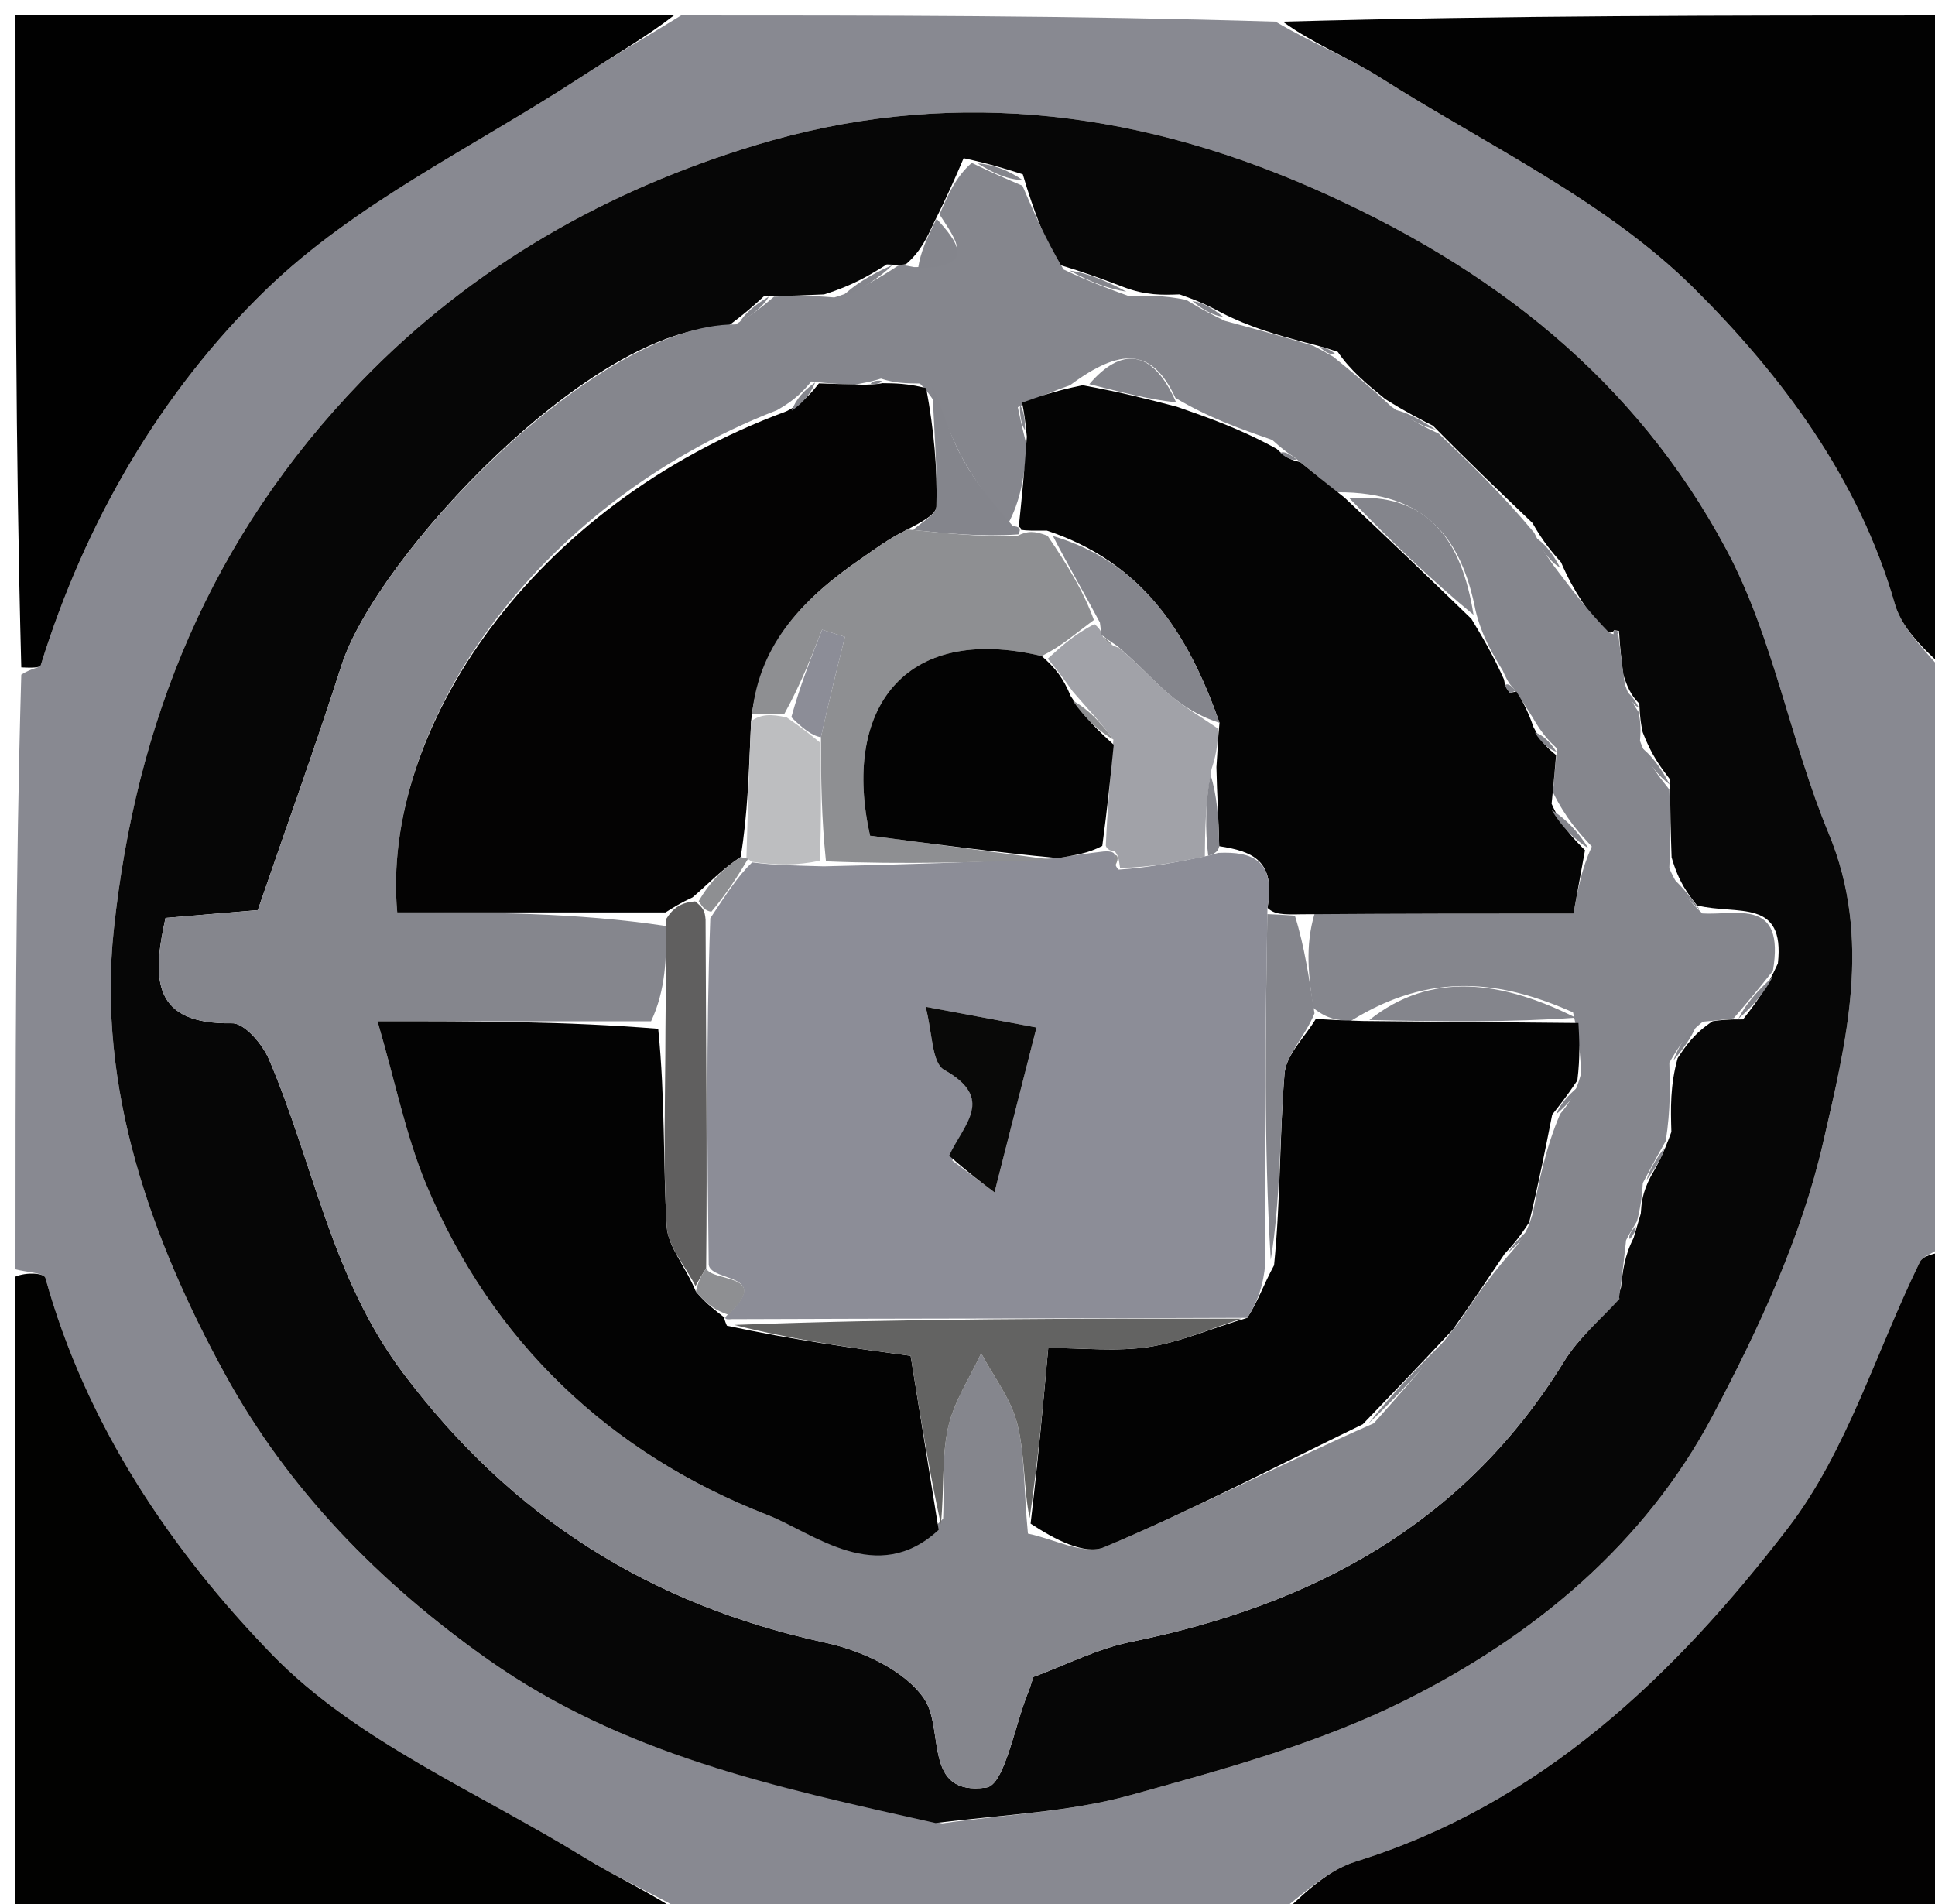 <svg version="1.1" id="Layer_1" xmlns="http://www.w3.org/2000/svg" xmlns:xlink="http://www.w3.org/1999/xlink" x="0px" y="0px"
	 width="100%" viewBox="0 0 125 123" enable-background="new 0 0 125 123" xml:space="preserve">
<path fill="#888991" opacity="1" stroke="none" 
	d="
M82,124 
	C69.646,124 57.292,124 44.633,123.723 
	C42.126,122.301 39.844,121.288 37.737,119.989 
	C30.889,115.768 23.023,112.493 17.578,106.885 
	C11.053,100.164 5.562,92.034 2.935,82.562 
	C2.841,82.222 1.67,82.18 1,82 
	C1,69.312 1,56.625 1.375,43.582 
	C2.053,43.149 2.58,43.14 2.629,42.982 
	C5.503,33.704 10.408,25.297 17.177,18.724 
	C22.952,13.117 30.64,9.475 37.503,4.997 
	C39.632,3.608 41.832,2.329 44,1 
	C56.688,1 69.375,1 82.399,1.399 
	C84.885,2.858 87.152,3.734 89.164,5.012 
	C96.043,9.378 103.734,12.975 109.399,18.596 
	C115.022,24.175 120.077,30.88 122.405,39.012 
	C122.935,40.866 124.767,42.347 126,44 
	C126,56.021 126,68.042 125.707,80.379 
	C124.937,80.968 124.219,81.124 124.018,81.534 
	C121.197,87.291 119.315,93.751 115.492,98.724 
	C108.193,108.216 99.584,116.528 87.572,120.261 
	C85.525,120.897 83.848,122.723 82,124 
M60.871,117.792 
	C64.924,117.218 69.09,117.057 73.002,115.975 
	C79.065,114.298 85.263,112.609 90.844,109.81 
	C99.085,105.678 106.238,99.761 110.638,91.46 
	C113.601,85.869 116.367,79.935 117.77,73.821 
	C119.247,67.384 120.967,60.665 118.137,53.852 
	C115.647,47.859 114.561,41.195 111.539,35.53 
	C105.665,24.521 96.405,17.254 84.786,12.152 
	C72.845,6.91 60.843,5.727 48.815,9.377 
	C39.32,12.259 30.617,17.105 23.338,24.629 
	C13.596,34.698 8.766,46.676 7.349,60.088 
	C6.269,70.302 9.742,80.02 14.544,88.79 
	C18.578,96.158 24.457,102.238 31.589,107.254 
	C40.261,113.354 50.09,115.452 60.871,117.792 
z"/>
<path fill="#030202" opacity="1" stroke="none" 
	d="
M82.469,124 
	C83.848,122.723 85.525,120.897 87.572,120.261 
	C99.584,116.528 108.193,108.216 115.492,98.724 
	C119.315,93.751 121.197,87.291 124.018,81.534 
	C124.219,81.124 124.937,80.968 125.707,80.847 
	C126,95.261 126,109.522 126,124 
	C111.647,124 97.292,124 82.469,124 
z"/>
<path fill="#020202" opacity="1" stroke="none" 
	d="
M126,43.531 
	C124.767,42.347 122.935,40.866 122.405,39.012 
	C120.077,30.88 115.022,24.175 109.399,18.596 
	C103.734,12.975 96.043,9.378 89.164,5.012 
	C87.152,3.734 84.885,2.858 82.868,1.399 
	C97.26,1 111.52,1 126,1 
	C126,15.02 126,29.041 126,43.531 
z"/>
<path fill="#020201" opacity="1" stroke="none" 
	d="
M1,82.469 
	C1.67,82.18 2.841,82.222 2.935,82.562 
	C5.562,92.034 11.053,100.164 17.578,106.885 
	C23.023,112.493 30.889,115.768 37.737,119.989 
	C39.844,121.288 42.126,122.301 44.164,123.723 
	C29.741,124 15.482,124 1,124 
	C1,110.313 1,96.625 1,82.469 
z"/>
<path fill="#010101" opacity="1" stroke="none" 
	d="
M43.531,1 
	C41.832,2.329 39.632,3.608 37.503,4.997 
	C30.64,9.475 22.952,13.117 17.177,18.724 
	C10.408,25.297 5.503,33.704 2.629,42.982 
	C2.58,43.14 2.053,43.149 1.375,43.114 
	C1,29.072 1,15.145 1,1 
	C15.02,1 29.041,1 43.531,1 
z"/>
<path fill="#060606" opacity="1" stroke="none" 
	d="
M60.434,117.768 
	C50.09,115.452 40.261,113.354 31.589,107.254 
	C24.457,102.238 18.578,96.158 14.544,88.79 
	C9.742,80.02 6.269,70.302 7.349,60.088 
	C8.766,46.676 13.596,34.698 23.338,24.629 
	C30.617,17.105 39.32,12.259 48.815,9.377 
	C60.843,5.727 72.845,6.91 84.786,12.152 
	C96.405,17.254 105.665,24.521 111.539,35.53 
	C114.561,41.195 115.647,47.859 118.137,53.852 
	C120.967,60.665 119.247,67.384 117.77,73.821 
	C116.367,79.935 113.601,85.869 110.638,91.46 
	C106.238,99.761 99.085,105.678 90.844,109.81 
	C85.263,112.609 79.065,114.298 73.002,115.975 
	C69.09,117.057 64.924,117.218 60.434,117.768 
M89.486,25.78 
	C88.371,24.872 87.257,23.963 86.422,22.734 
	C85.963,22.576 85.504,22.417 84.279,22.112 
	C82.565,21.652 80.85,21.192 78.895,20.198 
	C78.262,19.858 77.63,19.517 76.199,19.018 
	C75.115,19.058 74.032,19.098 72.579,18.543 
	C71.385,18.089 70.192,17.635 68.227,17.045 
	C67.501,15.363 66.775,13.681 66.072,11.259 
	C65.048,10.934 64.023,10.608 62.251,10.219 
	C61.731,11.43 61.212,12.641 60.315,14.415 
	C59.891,15.34 59.468,16.264 58.525,17.065 
	C58.35,17.1 58.176,17.135 57.287,17.081 
	C56.207,17.755 55.127,18.429 53.238,19.019 
	C52.159,19.068 51.08,19.117 49.343,19.145 
	C48.712,19.723 48.081,20.301 46.924,21.139 
	C38.376,20.917 24.324,35.954 22.07,42.958 
	C20.335,48.347 18.413,53.675 16.655,58.795 
	C14.37,58.988 12.591,59.139 10.693,59.299 
	C9.804,63.298 9.861,66.186 15,66.105 
	C15.796,66.093 16.953,67.449 17.369,68.418 
	C20.263,75.172 21.401,82.534 26.051,88.716 
	C33.071,98.05 42.03,103.679 53.332,106.122 
	C55.663,106.626 58.454,107.908 59.7,109.738 
	C61.044,111.714 59.587,116.052 63.718,115.477 
	C64.891,115.315 65.55,111.444 66.438,109.271 
	C66.562,108.967 66.646,108.646 66.753,108.335 
	C68.843,107.565 70.875,106.511 73.032,106.073 
	C84.764,103.693 94.571,98.477 101.034,87.953 
	C101.965,86.436 103.418,85.239 104.477,83.868 
	C104.477,83.868 104.487,83.888 104.718,83.159 
	C104.826,82.146 104.935,81.134 105.53,79.972 
	C105.621,79.659 105.712,79.346 105.994,78.399 
	C106.037,77.741 106.081,77.083 106.622,76.03 
	C107.014,75.353 107.405,74.676 107.97,73.121 
	C107.926,71.629 107.882,70.138 108.376,68.355 
	C108.899,67.565 109.423,66.776 110.637,65.972 
	C111.09,65.908 111.544,65.843 112.601,65.854 
	C113.33,64.919 114.059,63.984 114.851,62.238 
	C115.325,57.987 112.223,59.14 109.623,58.488 
	C109.037,57.745 108.452,57.002 107.984,55.387 
	C107.935,53.926 107.886,52.464 107.894,50.369 
	C107.284,49.57 106.674,48.771 106.115,47.299 
	C106.025,46.86 105.935,46.42 105.9,45.458 
	C105.567,45.109 105.233,44.761 104.855,43.555 
	C104.752,42.707 104.649,41.86 104.588,40.757 
	C104.588,40.757 104.264,40.708 104.264,40.708 
	C104.264,40.708 104.184,41.049 103.555,40.729 
	C102.608,39.487 101.661,38.245 100.846,36.331 
	C100.283,35.692 99.72,35.052 98.994,33.782 
	C96.979,31.86 94.964,29.939 92.571,27.505 
	C91.714,27.071 90.857,26.638 89.486,25.78 
z"/>
<path fill="#85868D" opacity="1" stroke="none" 
	d="
M106.125,76.425 
	C106.081,77.083 106.037,77.741 105.753,78.884 
	C105.329,79.602 105.173,79.853 105.044,80.121 
	C104.935,81.134 104.826,82.146 104.636,83.53 
	C104.554,83.9 104.63,83.895 104.63,83.895 
	C103.418,85.239 101.965,86.436 101.034,87.953 
	C94.571,98.477 84.764,103.693 73.032,106.073 
	C70.875,106.511 68.843,107.565 66.751,108.334 
	C66.646,108.646 66.562,108.967 66.438,109.271 
	C65.55,111.444 64.891,115.315 63.718,115.477 
	C59.587,116.052 61.044,111.714 59.7,109.738 
	C58.454,107.908 55.663,106.626 53.332,106.122 
	C42.03,103.679 33.071,98.05 26.051,88.716 
	C21.401,82.534 20.263,75.172 17.369,68.418 
	C16.953,67.449 15.796,66.093 15,66.105 
	C9.861,66.186 9.804,63.298 10.693,59.299 
	C12.591,59.139 14.37,58.988 16.655,58.795 
	C18.413,53.675 20.335,48.347 22.07,42.958 
	C24.324,35.954 38.376,20.917 47.514,20.959 
	C48.737,20.241 49.369,19.703 50.002,19.165 
	C51.08,19.117 52.159,19.068 53.896,19.215 
	C55.703,18.664 56.852,17.918 58.002,17.171 
	C58.176,17.135 58.35,17.1 59.051,17.254 
	C63.25,17.271 61.731,15.487 60.692,13.852 
	C61.212,12.641 61.731,11.43 62.775,10.522 
	C64.215,11.216 65.132,11.608 66.049,11.999 
	C66.775,13.681 67.501,15.363 68.703,17.408 
	C70.435,18.226 71.692,18.682 72.949,19.138 
	C74.032,19.098 75.115,19.058 76.628,19.373 
	C77.75,20.063 78.443,20.398 79.135,20.732 
	C80.85,21.192 82.565,21.652 84.833,22.333 
	C85.624,22.743 85.876,22.91 86.142,23.054 
	C87.257,23.963 88.371,24.872 89.881,26.267 
	C91.167,27.175 92.058,27.596 92.949,28.017 
	C94.964,29.939 96.979,31.86 99.112,34.419 
	C99.725,35.705 100.219,36.354 100.714,37.003 
	C101.661,38.245 102.608,39.487 103.96,40.881 
	C104.365,41.033 104.546,41.013 104.546,41.013 
	C104.649,41.86 104.752,42.707 104.962,44.198 
	C105.327,45.221 105.586,45.601 105.845,45.981 
	C105.935,46.42 106.025,46.86 105.943,47.861 
	C106.46,49.283 107.148,50.142 107.837,51.002 
	C107.886,52.464 107.935,53.926 107.836,56.084 
	C108.449,57.524 109.21,58.267 109.971,59.01 
	C112.223,59.14 115.325,57.987 114.53,62.718 
	C113.472,64.058 112.735,64.919 111.998,65.779 
	C111.544,65.843 111.09,65.908 110.008,66.002 
	C108.866,66.904 108.352,67.775 107.838,68.647 
	C107.882,70.138 107.926,71.629 107.608,73.707 
	C106.872,75.004 106.498,75.715 106.125,76.425 
M42.059,65.975 
	C36.458,65.975 30.857,65.975 24.388,65.975 
	C25.557,69.976 26.219,73.362 27.518,76.483 
	C31.776,86.715 39.447,93.915 49.532,97.851 
	C52.59,99.044 56.657,102.522 60.926,98.109 
	C61.006,96.145 60.828,94.123 61.244,92.233 
	C61.615,90.554 62.646,89.02 63.385,87.422 
	C64.192,88.946 65.324,90.39 65.724,92.014 
	C66.225,94.048 66.124,96.231 66.404,99.072 
	C68.069,99.406 70.049,100.491 71.344,99.946 
	C77.015,97.558 82.487,94.698 88.75,91.944 
	C90.504,89.976 92.258,88.007 94.258,85.393 
	C95.238,83.929 96.218,82.465 97.699,80.807 
	C98.154,80.282 98.61,79.758 99.014,78.396 
	C99.433,76.265 99.852,74.135 100.787,71.962 
	C101.284,71.348 101.781,70.734 102.142,69.322 
	C102.084,68.244 102.025,67.165 101.618,65.401 
	C97.009,63.349 92.446,62.718 87.255,65.959 
	C86.504,65.914 85.753,65.868 84.829,65.103 
	C84.554,63.135 84.279,61.166 84.923,59.015 
	C90.45,59.015 95.977,59.015 101.645,59.015 
	C101.938,57.409 102.164,56.167 102.829,54.685 
	C101.995,53.788 101.162,52.891 100.322,51.188 
	C100.388,50.385 100.455,49.582 100.583,48.358 
	C100.108,47.904 99.634,47.451 98.994,46.325 
	C98.65,45.777 98.305,45.228 97.751,44.435 
	C97.601,44.281 97.436,44.145 97.085,43.339 
	C96.407,42.22 95.73,41.1 95.325,39.455 
	C94.433,34.885 92.211,31.771 86.398,31.798 
	C85.593,31.147 84.789,30.497 83.572,29.505 
	C83.269,29.315 82.966,29.126 82.18,28.418 
	C80.128,27.704 78.076,26.99 75.93,25.703 
	C74.425,22.46 72.397,22.454 69.127,24.884 
	C68.094,25.26 67.061,25.636 65.75,26.304 
	C65.87,26.883 65.991,27.462 66.346,28.878 
	C66.169,30.59 65.992,32.303 65.053,33.959 
	C64.037,32.435 62.884,30.983 62.045,29.367 
	C61.261,27.856 60.81,26.172 59.426,24.776 
	C58.618,24.769 57.81,24.761 56.911,24.459 
	C56.607,24.555 56.302,24.65 55.228,24.847 
	C54.453,24.82 53.678,24.794 52.416,24.643 
	C51.91,25.231 51.404,25.818 50.196,26.498 
	C34.352,32.64 24.598,47.161 25.661,58.942 
	C31.421,58.942 37.207,58.942 43.057,59.825 
	C43.036,61.887 43.015,63.949 42.059,65.975 
z"/>
<path fill="#84858C" opacity="1" stroke="none" 
	d="
M57.644,17.126 
	C56.852,17.918 55.703,18.664 54.3,19.257 
	C55.127,18.429 56.207,17.755 57.644,17.126 
z"/>
<path fill="#84858C" opacity="1" stroke="none" 
	d="
M72.764,18.841 
	C71.692,18.682 70.435,18.226 69.088,17.476 
	C70.192,17.635 71.385,18.089 72.764,18.841 
z"/>
<path fill="#84858C" opacity="1" stroke="none" 
	d="
M60.504,14.134 
	C61.731,15.487 63.25,17.271 59.31,17.316 
	C59.468,16.264 59.891,15.34 60.504,14.134 
z"/>
<path fill="#84858C" opacity="1" stroke="none" 
	d="
M112.299,65.817 
	C112.735,64.919 113.472,64.058 114.499,63.124 
	C114.059,63.984 113.33,64.919 112.299,65.817 
z"/>
<path fill="#84858C" opacity="1" stroke="none" 
	d="
M109.797,58.749 
	C109.21,58.267 108.449,57.524 107.777,56.52 
	C108.452,57.002 109.037,57.745 109.797,58.749 
z"/>
<path fill="#84858C" opacity="1" stroke="none" 
	d="
M108.107,68.501 
	C108.352,67.775 108.866,66.904 109.663,66.009 
	C109.423,66.776 108.899,67.565 108.107,68.501 
z"/>
<path fill="#84858C" opacity="1" stroke="none" 
	d="
M107.866,50.686 
	C107.148,50.142 106.46,49.283 105.918,48.197 
	C106.674,48.771 107.284,49.57 107.866,50.686 
z"/>
<path fill="#84858C" opacity="1" stroke="none" 
	d="
M66.06,11.629 
	C65.132,11.608 64.215,11.216 63.149,10.554 
	C64.023,10.608 65.048,10.934 66.06,11.629 
z"/>
<path fill="#84858C" opacity="1" stroke="none" 
	d="
M79.015,20.465 
	C78.443,20.398 77.75,20.063 77.028,19.452 
	C77.63,19.517 78.262,19.858 79.015,20.465 
z"/>
<path fill="#84858C" opacity="1" stroke="none" 
	d="
M92.76,27.761 
	C92.058,27.596 91.167,27.175 90.138,26.479 
	C90.857,26.638 91.714,27.071 92.76,27.761 
z"/>
<path fill="#84858C" opacity="1" stroke="none" 
	d="
M106.373,76.228 
	C106.498,75.715 106.872,75.004 107.522,74.146 
	C107.405,74.676 107.014,75.353 106.373,76.228 
z"/>
<path fill="#84858C" opacity="1" stroke="none" 
	d="
M49.672,19.155 
	C49.369,19.703 48.737,20.241 47.777,20.828 
	C48.081,20.301 48.712,19.723 49.672,19.155 
z"/>
<path fill="#84858C" opacity="1" stroke="none" 
	d="
M100.78,36.667 
	C100.219,36.354 99.725,35.705 99.193,34.734 
	C99.72,35.052 100.283,35.692 100.78,36.667 
z"/>
<path fill="#84858C" opacity="1" stroke="none" 
	d="
M86.282,22.894 
	C85.876,22.91 85.624,22.743 85.216,22.406 
	C85.504,22.417 85.963,22.576 86.282,22.894 
z"/>
<path fill="#84858C" opacity="1" stroke="none" 
	d="
M105.872,45.719 
	C105.586,45.601 105.327,45.221 104.984,44.627 
	C105.233,44.761 105.567,45.109 105.872,45.719 
z"/>
<path fill="#84858C" opacity="1" stroke="none" 
	d="
M105.287,80.047 
	C105.173,79.853 105.329,79.602 105.658,79.2 
	C105.712,79.346 105.621,79.659 105.287,80.047 
z"/>
<path fill="#84858C" opacity="1" stroke="none" 
	d="
M104.554,83.881 
	C104.63,83.895 104.554,83.9 104.521,83.894 
	C104.487,83.888 104.477,83.868 104.554,83.881 
z"/>
<path fill="#84858C" opacity="1" stroke="none" 
	d="
M104.567,40.885 
	C104.546,41.013 104.365,41.033 104.275,41.041 
	C104.184,41.049 104.264,40.708 104.264,40.708 
	C104.264,40.708 104.588,40.757 104.567,40.885 
z"/>
<path fill="#040404" opacity="1" stroke="none" 
	d="
M97.961,44.679 
	C98.305,45.228 98.65,45.777 99.069,46.985 
	C99.603,48.022 100.062,48.401 100.521,48.78 
	C100.455,49.582 100.388,50.385 100.233,51.925 
	C100.893,53.417 101.641,54.171 102.39,54.925 
	C102.164,56.167 101.938,57.409 101.645,59.015 
	C95.977,59.015 90.45,59.015 84.109,59.063 
	C82.819,59.091 82.344,59.073 81.878,58.651 
	C82.426,55.576 80.9,54.994 78.76,54.664 
	C78.719,52.79 78.614,51.348 78.58,49.556 
	C78.659,48.493 78.669,47.779 78.779,46.696 
	C76.767,40.937 73.801,36.324 67.633,34.278 
	C66.818,34.278 66.353,34.295 65.944,34.22 
	C65.999,34.127 65.815,34.016 65.815,34.016 
	C65.992,32.303 66.169,30.59 66.334,28.212 
	C66.224,27.035 66.126,26.524 66.028,26.012 
	C67.061,25.636 68.094,25.26 69.932,24.887 
	C72.5,25.352 74.262,25.814 76.024,26.277 
	C78.076,26.99 80.128,27.704 82.47,28.996 
	C83.168,29.665 83.576,29.756 83.984,29.846 
	C84.789,30.497 85.593,31.147 86.86,32.151 
	C89.899,34.996 92.476,37.488 95.053,39.98 
	C95.73,41.1 96.407,42.22 97.159,43.897 
	C97.233,44.454 97.54,44.75 97.54,44.75 
	C97.54,44.75 97.961,44.679 97.961,44.679 
z"/>
<path fill="#040303" opacity="1" stroke="none" 
	d="
M52.902,24.768 
	C53.678,24.794 54.453,24.82 55.863,24.854 
	C56.667,24.825 56.834,24.789 57.002,24.754 
	C57.81,24.761 58.618,24.769 59.83,25.073 
	C60.346,27.821 60.55,30.275 60.494,32.723 
	C60.482,33.24 59.516,33.734 58.626,34.202 
	C57.397,34.799 56.547,35.456 55.663,36.063 
	C52.054,38.544 49.063,41.453 48.52,46.588 
	C48.378,49.854 48.297,52.665 47.847,55.364 
	C46.64,56.154 45.804,57.056 44.741,57.971 
	C44.008,58.304 43.5,58.623 42.992,58.942 
	C37.207,58.942 31.421,58.942 25.661,58.942 
	C24.598,47.161 34.352,32.64 50.79,26.575 
	C51.89,26.024 52.396,25.396 52.902,24.768 
z"/>
<path fill="#030303" opacity="1" stroke="none" 
	d="
M101.967,66.087 
	C102.025,67.165 102.084,68.244 101.898,69.794 
	C101.193,70.846 100.732,71.425 100.271,72.005 
	C99.852,74.135 99.433,76.265 98.786,78.96 
	C98.104,80.016 97.651,80.509 97.198,81.001 
	C96.218,82.465 95.238,83.929 93.854,85.89 
	C91.644,88.261 89.838,90.135 88.032,92.01 
	C82.487,94.698 77.015,97.558 71.344,99.946 
	C70.049,100.491 68.069,99.406 66.576,98.428 
	C67.064,94.294 67.379,90.804 67.715,87.082 
	C69.99,87.082 72.147,87.329 74.219,87.013 
	C76.262,86.7 78.218,85.819 80.574,85.134 
	C81.274,84.048 81.613,83.014 82.305,81.737 
	C82.733,77.447 82.654,73.387 82.98,69.359 
	C83.079,68.134 84.296,66.999 85.002,65.823 
	C85.753,65.868 86.504,65.914 88.087,65.959 
	C93.269,66.002 97.618,66.044 101.967,66.087 
z"/>
<path fill="#030303" opacity="1" stroke="none" 
	d="
M60.637,98.829 
	C56.657,102.522 52.59,99.044 49.532,97.851 
	C39.447,93.915 31.776,86.715 27.518,76.483 
	C26.219,73.362 25.557,69.976 24.388,65.975 
	C30.857,65.975 36.458,65.975 42.52,66.46 
	C42.981,71.041 42.825,75.146 43.069,79.226 
	C43.148,80.544 44.279,81.798 44.953,83.433 
	C45.612,84.23 46.247,84.675 46.826,85.137 
	C46.769,85.154 46.796,85.268 46.957,85.641 
	C51.223,86.565 55.328,87.116 58.826,87.586 
	C59.432,91.349 60.034,95.089 60.637,98.829 
z"/>
<path fill="#636362" opacity="1" stroke="none" 
	d="
M60.781,98.469 
	C60.034,95.089 59.432,91.349 58.826,87.586 
	C55.328,87.116 51.223,86.565 47.437,85.591 
	C58.575,85.174 69.394,85.18 80.213,85.187 
	C78.218,85.819 76.262,86.7 74.219,87.013 
	C72.147,87.329 69.99,87.082 67.715,87.082 
	C67.379,90.804 67.064,94.294 66.516,98.067 
	C66.124,96.231 66.225,94.048 65.724,92.014 
	C65.324,90.39 64.192,88.946 63.385,87.422 
	C62.646,89.02 61.615,90.554 61.244,92.233 
	C60.828,94.123 61.006,96.145 60.781,98.469 
z"/>
<path fill="#605F5F" opacity="1" stroke="none" 
	d="
M44.929,83.081 
	C44.279,81.798 43.148,80.544 43.069,79.226 
	C42.825,75.146 42.981,71.041 42.988,66.478 
	C43.015,63.949 43.036,61.887 43.025,59.383 
	C43.5,58.623 44.008,58.304 44.91,58.229 
	C45.418,58.646 45.532,58.817 45.58,59.405 
	C45.604,67.121 45.693,74.42 45.618,81.932 
	C45.279,82.456 45.104,82.769 44.929,83.081 
z"/>
<path fill="#84858C" opacity="1" stroke="none" 
	d="
M84.916,65.463 
	C84.296,66.999 83.079,68.134 82.98,69.359 
	C82.654,73.387 82.733,77.447 82.09,81.385 
	C81.638,73.869 81.753,66.461 81.869,59.054 
	C82.344,59.073 82.819,59.091 83.649,59.154 
	C84.279,61.166 84.554,63.135 84.916,65.463 
z"/>
<path fill="#84858C" opacity="1" stroke="none" 
	d="
M58.99,34.239 
	C59.516,33.734 60.482,33.24 60.494,32.723 
	C60.55,30.275 60.346,27.821 60.223,24.967 
	C60.81,26.172 61.261,27.856 62.045,29.367 
	C62.884,30.983 64.037,32.435 65.434,33.987 
	C65.815,34.016 65.999,34.127 65.791,34.52 
	C63.385,34.687 61.188,34.463 58.99,34.239 
z"/>
<path fill="#84858C" opacity="1" stroke="none" 
	d="
M95.189,39.717 
	C92.476,37.488 89.899,34.996 87.18,32.197 
	C92.211,31.771 94.433,34.885 95.189,39.717 
z"/>
<path fill="#84858C" opacity="1" stroke="none" 
	d="
M101.792,65.744 
	C97.618,66.044 93.269,66.002 88.459,65.893 
	C92.446,62.718 97.009,63.349 101.792,65.744 
z"/>
<path fill="#84858C" opacity="1" stroke="none" 
	d="
M88.391,91.977 
	C89.838,90.135 91.644,88.261 93.731,86.212 
	C92.258,88.007 90.504,89.976 88.391,91.977 
z"/>
<path fill="#84858C" opacity="1" stroke="none" 
	d="
M75.977,25.99 
	C74.262,25.814 72.5,25.352 70.368,24.817 
	C72.397,22.454 74.425,22.46 75.977,25.99 
z"/>
<path fill="#84858C" opacity="1" stroke="none" 
	d="
M102.609,54.805 
	C101.641,54.171 100.893,53.417 100.236,52.328 
	C101.162,52.891 101.995,53.788 102.609,54.805 
z"/>
<path fill="#84858C" opacity="1" stroke="none" 
	d="
M100.529,71.983 
	C100.732,71.425 101.193,70.846 101.966,70.194 
	C101.781,70.734 101.284,71.348 100.529,71.983 
z"/>
<path fill="#84858C" opacity="1" stroke="none" 
	d="
M52.659,24.705 
	C52.396,25.396 51.89,26.024 51.142,26.528 
	C51.404,25.818 51.91,25.231 52.659,24.705 
z"/>
<path fill="#84858C" opacity="1" stroke="none" 
	d="
M100.552,48.569 
	C100.062,48.401 99.603,48.022 99.152,47.321 
	C99.634,47.451 100.108,47.904 100.552,48.569 
z"/>
<path fill="#84858C" opacity="1" stroke="none" 
	d="
M65.889,26.158 
	C66.126,26.524 66.224,27.035 66.217,27.794 
	C65.991,27.462 65.87,26.883 65.889,26.158 
z"/>
<path fill="#84858C" opacity="1" stroke="none" 
	d="
M97.448,80.904 
	C97.651,80.509 98.104,80.016 98.811,79.378 
	C98.61,79.758 98.154,80.282 97.448,80.904 
z"/>
<path fill="#84858C" opacity="1" stroke="none" 
	d="
M56.957,24.606 
	C56.834,24.789 56.667,24.825 56.248,24.803 
	C56.302,24.65 56.607,24.555 56.957,24.606 
z"/>
<path fill="#84858C" opacity="1" stroke="none" 
	d="
M83.778,29.675 
	C83.576,29.756 83.168,29.665 82.712,29.256 
	C82.966,29.126 83.269,29.315 83.778,29.675 
z"/>
<path fill="#84858C" opacity="1" stroke="none" 
	d="
M97.856,44.557 
	C97.961,44.679 97.54,44.75 97.54,44.75 
	C97.54,44.75 97.233,44.454 97.244,44.241 
	C97.436,44.145 97.601,44.281 97.856,44.557 
z"/>
<path fill="#8C8D97" opacity="1" stroke="none" 
	d="
M81.878,58.651 
	C81.753,66.461 81.638,73.869 81.738,81.628 
	C81.613,83.014 81.274,84.048 80.574,85.134 
	C69.394,85.18 58.575,85.174 47.276,85.218 
	C46.796,85.268 46.769,85.154 46.99,84.948 
	C49.9,82.238 45.995,82.852 45.783,81.719 
	C45.693,74.42 45.604,67.121 45.886,59.317 
	C46.951,57.717 47.646,56.62 48.585,55.711 
	C50.162,55.907 51.493,55.915 53.217,55.965 
	C58.397,55.851 63.185,55.697 68.355,55.436 
	C69.521,55.226 70.303,55.123 71.313,55.004 
	C71.541,54.99 71.997,54.987 71.996,55.232 
	C71.995,55.477 71.991,55.966 72.27,56.178 
	C74.31,56.038 76.071,55.687 78.049,55.277 
	C78.266,55.22 78.698,55.097 78.698,55.097 
	C80.9,54.994 82.426,55.576 81.878,58.651 
M61.521,74.974 
	C62.455,75.677 63.388,76.38 64.245,77.026 
	C65.237,73.135 66.083,69.813 66.958,66.378 
	C64.573,65.932 62.552,65.553 59.794,65.038 
	C60.235,66.684 60.183,68.655 60.985,69.107 
	C64.303,70.973 62.282,72.59 61.521,74.974 
z"/>
<path fill="#8E8F92" opacity="1" stroke="none" 
	d="
M67.972,55.542 
	C63.185,55.697 58.397,55.851 53.356,55.644 
	C53.068,52.852 53.034,50.422 53.031,47.626 
	C53.567,45.221 54.073,43.182 54.579,41.143 
	C54.088,40.988 53.597,40.833 53.107,40.678 
	C52.396,42.482 51.686,44.285 50.675,46.101 
	C49.777,46.119 49.18,46.126 48.582,46.132 
	C49.063,41.453 52.054,38.544 55.663,36.063 
	C56.547,35.456 57.397,34.799 58.626,34.202 
	C61.188,34.463 63.385,34.687 65.735,34.612 
	C66.353,34.295 66.818,34.278 67.671,34.61 
	C69.044,36.623 70.03,38.287 70.665,40.053 
	C69.437,40.955 68.56,41.753 67.295,42.38 
	C58.31,40.245 54.389,45.922 56.208,53.988 
	C60.332,54.533 64.152,55.038 67.972,55.542 
z"/>
<path fill="#A1A2A8" opacity="1" stroke="none" 
	d="
M67.683,42.552 
	C68.56,41.753 69.437,40.955 70.701,40.318 
	C71.111,40.657 71.132,40.834 71.262,41.163 
	C71.534,41.506 71.731,41.653 72.287,41.854 
	C73.586,42.933 74.501,43.983 75.551,44.874 
	C76.518,45.694 77.631,46.342 78.679,47.066 
	C78.669,47.779 78.659,48.493 78.264,49.685 
	C77.863,51.888 77.847,53.611 77.832,55.335 
	C76.071,55.687 74.31,56.038 72.356,56.068 
	C72.275,55.464 72.219,55.211 71.997,54.987 
	C71.997,54.987 71.541,54.99 71.435,54.631 
	C71.534,52.219 71.74,50.165 71.924,47.778 
	C71.072,46.61 70.242,45.775 69.286,44.655 
	C68.668,43.764 68.175,43.158 67.683,42.552 
z"/>
<path fill="#84858C" opacity="1" stroke="none" 
	d="
M71.154,41.01 
	C71.132,40.834 71.111,40.657 71.053,40.216 
	C70.03,38.287 69.044,36.623 68.02,34.627 
	C73.801,36.324 76.767,40.937 78.779,46.696 
	C77.631,46.342 76.518,45.694 75.551,44.874 
	C74.501,43.983 73.586,42.933 72.162,41.722 
	C71.537,41.319 71.351,41.158 71.154,41.01 
z"/>
<path fill="#84858C" opacity="1" stroke="none" 
	d="
M78.049,55.277 
	C77.847,53.611 77.863,51.888 78.194,50.036 
	C78.614,51.348 78.719,52.79 78.76,54.664 
	C78.698,55.097 78.266,55.22 78.049,55.277 
z"/>
<path fill="#BDBEC0" opacity="1" stroke="none" 
	d="
M53.001,47.991 
	C53.034,50.422 53.068,52.852 52.963,55.603 
	C51.493,55.915 50.162,55.907 48.565,55.672 
	C48.3,55.446 48.217,55.475 48.217,55.475 
	C48.297,52.665 48.378,49.854 48.52,46.588 
	C49.18,46.126 49.777,46.119 50.82,46.344 
	C51.844,47.047 52.422,47.519 53.001,47.991 
z"/>
<path fill="#8E8F92" opacity="1" stroke="none" 
	d="
M47.847,55.364 
	C48.217,55.475 48.3,55.446 48.32,55.485 
	C47.646,56.62 46.951,57.717 45.951,58.901 
	C45.532,58.817 45.418,58.646 45.135,58.216 
	C45.804,57.056 46.64,56.154 47.847,55.364 
z"/>
<path fill="#8E8F92" opacity="1" stroke="none" 
	d="
M45.618,81.932 
	C45.995,82.852 49.9,82.238 47.047,84.931 
	C46.247,84.675 45.612,84.23 44.953,83.433 
	C45.104,82.769 45.279,82.456 45.618,81.932 
z"/>
<path fill="#030303" opacity="1" stroke="none" 
	d="
M67.295,42.38 
	C68.175,43.158 68.668,43.764 69.17,44.973 
	C70.102,46.421 71.024,47.266 71.946,48.111 
	C71.74,50.165 71.534,52.219 71.207,54.646 
	C70.303,55.123 69.521,55.226 68.355,55.436 
	C64.152,55.038 60.332,54.533 56.208,53.988 
	C54.389,45.922 58.31,40.245 67.295,42.38 
z"/>
<path fill="#090908" opacity="1" stroke="none" 
	d="
M61.315,74.657 
	C62.282,72.59 64.303,70.973 60.985,69.107 
	C60.183,68.655 60.235,66.684 59.794,65.038 
	C62.552,65.553 64.573,65.932 66.958,66.378 
	C66.083,69.813 65.237,73.135 64.245,77.026 
	C63.388,76.38 62.455,75.677 61.315,74.657 
z"/>
<path fill="#8E8F92" opacity="1" stroke="none" 
	d="
M71.996,55.232 
	C72.219,55.211 72.275,55.464 72.077,55.856 
	C71.991,55.966 71.995,55.477 71.996,55.232 
z"/>
<path fill="#8C8D97" opacity="1" stroke="none" 
	d="
M53.031,47.626 
	C52.422,47.519 51.844,47.047 51.12,46.332 
	C51.686,44.285 52.396,42.482 53.107,40.678 
	C53.597,40.833 54.088,40.988 54.579,41.143 
	C54.073,43.182 53.567,45.221 53.031,47.626 
z"/>
<path fill="#8E8F92" opacity="1" stroke="none" 
	d="
M71.924,47.778 
	C71.024,47.266 70.102,46.421 69.296,45.258 
	C70.242,45.775 71.072,46.61 71.924,47.778 
z"/>
<path fill="#8E8F92" opacity="1" stroke="none" 
	d="
M71.262,41.163 
	C71.351,41.158 71.537,41.319 71.836,41.624 
	C71.731,41.653 71.534,41.506 71.262,41.163 
z"/>
</svg>